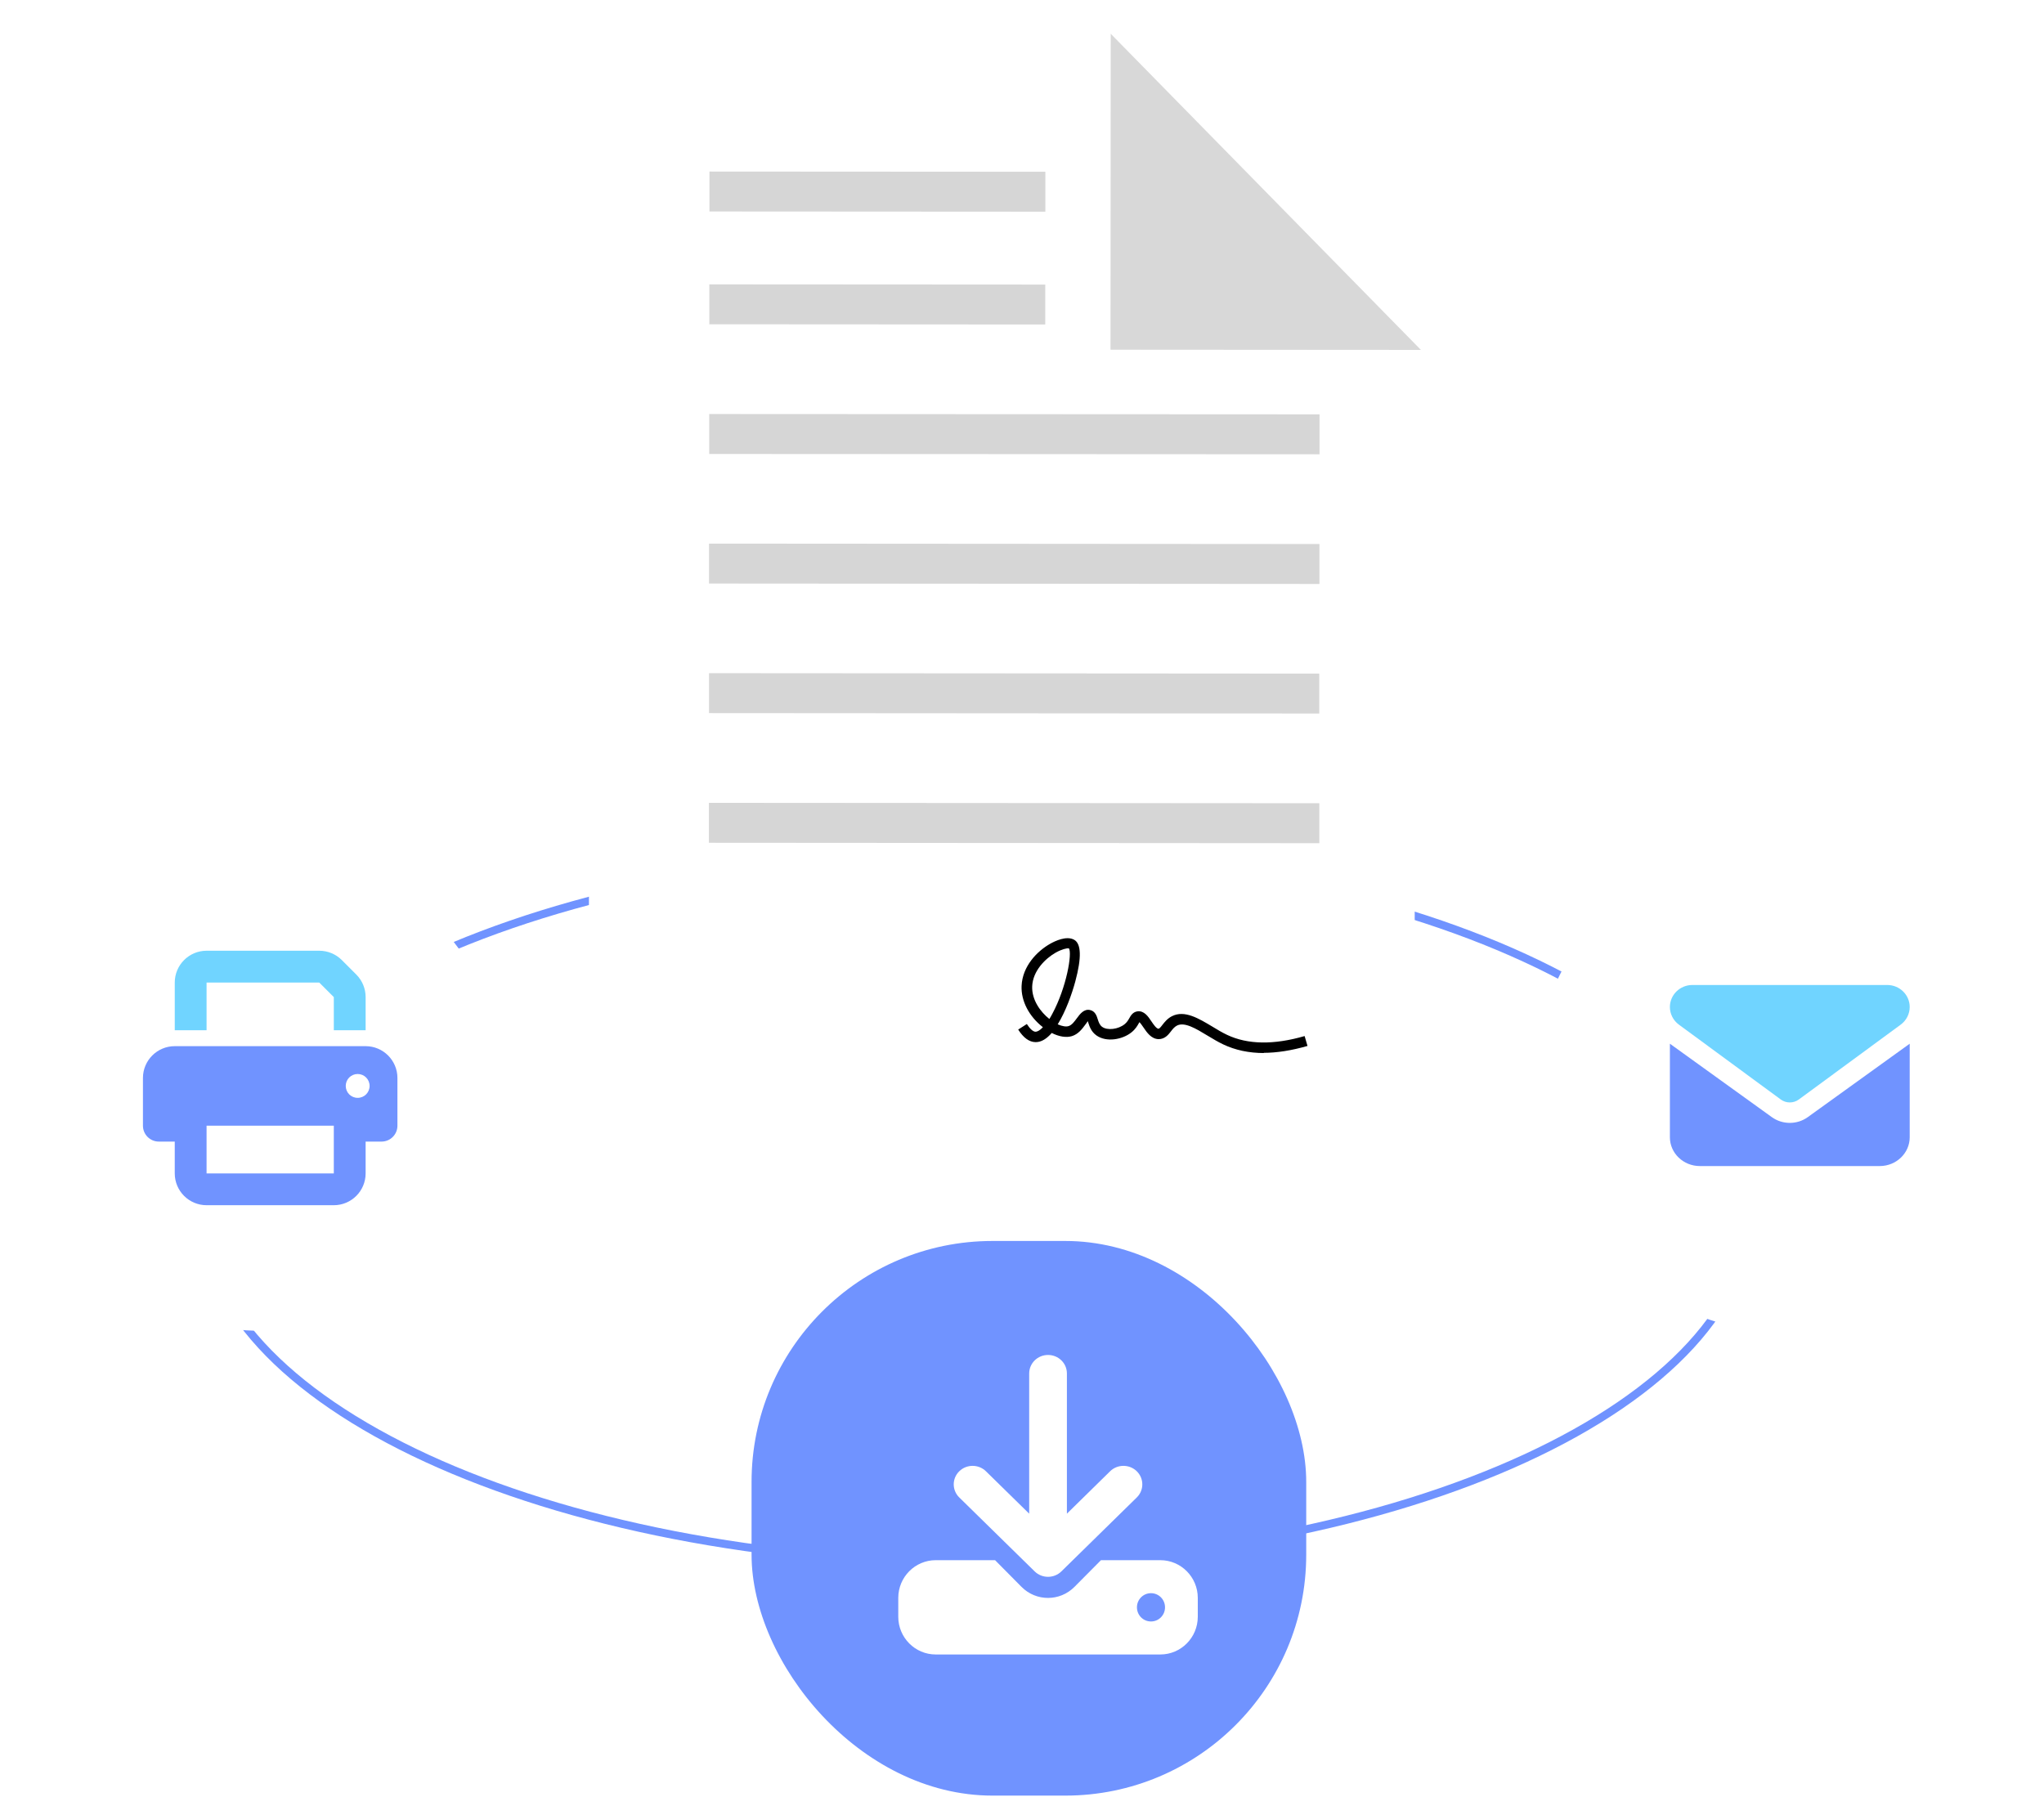 <svg width="509" height="452" viewBox="0 0 509 452" fill="none" xmlns="http://www.w3.org/2000/svg">
<path d="M463.717 259.003C462.214 259.003 460.975 257.784 460.975 256.261C460.975 254.737 462.193 253.519 463.717 253.519C465.24 253.519 466.459 254.737 466.459 256.261C466.459 257.784 465.24 259.003 463.717 259.003Z" fill="#71869D"/>
<path d="M402.11 259.003C400.607 259.003 399.368 257.784 399.368 256.261C399.368 254.737 400.587 253.519 402.11 253.519C403.634 253.519 404.852 254.737 404.852 256.261C404.852 257.784 403.634 259.003 402.11 259.003Z" fill="#71869D"/>
<path d="M463.717 320.609C462.214 320.609 460.975 319.39 460.975 317.867C460.975 316.344 462.193 315.125 463.717 315.125C465.24 315.125 466.459 316.344 466.459 317.867C466.459 319.39 465.24 320.609 463.717 320.609Z" fill="#71869D"/>
<g filter="url(#filter0_d_425_820)">
<path d="M440.027 296.885C440.027 320.939 418.824 343.033 383.793 359.173C348.849 375.273 300.502 385.258 247.047 385.258C193.591 385.258 145.245 375.273 110.3 359.173C75.27 343.033 54.066 320.939 54.066 296.885C54.066 272.831 75.27 250.736 110.3 234.597C145.245 218.497 193.591 208.512 247.047 208.512C300.502 208.512 348.849 218.497 383.793 234.597C418.824 250.736 440.027 272.831 440.027 296.885Z" stroke="#7093FF" stroke-width="2"/>
<g filter="url(#filter1_d_425_820)">
<path d="M360.251 274.46L154.626 274.332L154.78 0.328L284.541 0.405L360.404 79.344L360.251 274.46Z" fill="white"/>
<path d="M361.84 79.139L284.542 79.088L284.593 0.405" fill="#D8D8D8"/>
<path fill-rule="evenodd" clip-rule="evenodd" d="M268.318 44.717L184.664 44.666V34.722L268.318 34.773V44.717Z" fill="#D6D6D6"/>
<path fill-rule="evenodd" clip-rule="evenodd" d="M268.292 72.807L184.638 72.756V62.812L268.292 62.863V72.807Z" fill="#D6D6D6"/>
<path fill-rule="evenodd" clip-rule="evenodd" d="M336.595 105.128L184.612 105.051V95.106L336.595 95.183V105.153V105.128Z" fill="#D6D6D6"/>
<path fill-rule="evenodd" clip-rule="evenodd" d="M336.57 137.421L184.562 137.318V127.374L336.57 127.477V137.421Z" fill="#D6D6D6"/>
<path fill-rule="evenodd" clip-rule="evenodd" d="M336.519 169.688L184.562 169.586V159.642L336.519 159.744V169.688Z" fill="#D6D6D6"/>
<path fill-rule="evenodd" clip-rule="evenodd" d="M336.543 201.979L184.535 201.877V191.933L336.543 192.035V201.979Z" fill="#D6D6D6"/>
<path d="M322.78 254.239C319.013 254.239 315.63 253.522 312.606 252.086C311.298 251.471 309.991 250.677 308.71 249.908C305.762 248.114 302.969 246.448 301.098 247.396C300.457 247.729 300.021 248.268 299.56 248.883C298.894 249.754 298.022 250.779 296.51 250.779C294.691 250.728 293.614 249.139 292.743 247.858C292.461 247.448 292.025 246.807 291.743 246.551C291.692 246.653 291.615 246.756 291.564 246.858C291.256 247.422 290.769 248.268 289.795 249.062C287.566 250.882 283.516 251.651 281.004 249.831C279.697 248.883 279.287 247.55 279.005 246.679C278.954 246.55 278.928 246.422 278.877 246.294C278.749 246.525 278.493 246.884 278.288 247.14C277.493 248.216 276.519 249.549 274.905 250.036C273.495 250.446 271.727 250.164 269.907 249.242C268.677 250.651 267.344 251.548 265.857 251.523C264.294 251.497 262.859 250.446 261.552 248.396L263.705 247.012C264.499 248.242 265.268 248.934 265.883 248.934C266.268 248.934 266.96 248.626 267.703 247.806C264.243 245.115 262.244 241.271 262.397 237.529C262.603 232.634 266.242 228.866 269.574 226.995C270.727 226.355 273.572 224.971 275.469 226.021C277.263 226.995 277.365 230.507 275.776 236.401C274.93 239.528 273.393 243.859 271.393 247.089C272.547 247.601 273.521 247.729 274.11 247.524C274.905 247.294 275.571 246.371 276.161 245.577C276.929 244.526 277.929 243.193 279.441 243.526C280.723 243.808 281.107 244.987 281.363 245.833C281.594 246.551 281.825 247.243 282.44 247.704C283.747 248.678 286.489 248.345 288.078 247.037C288.668 246.551 288.95 246.038 289.231 245.551C289.59 244.91 290.103 244.013 291.256 243.859C292.896 243.654 293.896 245.09 294.742 246.371C295.254 247.14 295.972 248.165 296.485 248.191C296.664 248.191 296.997 247.858 297.433 247.268C297.997 246.551 298.689 245.654 299.842 245.064C302.994 243.475 306.506 245.628 309.94 247.678C311.145 248.421 312.4 249.165 313.605 249.729C318.705 252.138 325.19 252.24 332.878 250.011L333.596 252.471C329.675 253.599 326.01 254.188 322.652 254.188L322.78 254.239ZM274.059 228.149C273.623 228.149 272.47 228.354 270.906 229.225C268.292 230.712 265.191 233.787 265.037 237.631C264.909 241.04 267.139 244.039 269.317 245.756C269.548 245.372 269.804 244.962 270.035 244.5C273.598 237.888 275.033 229.379 274.187 228.174C274.161 228.174 274.11 228.174 274.033 228.174L274.059 228.149Z" fill="black"/>
</g>
</g>
<g filter="url(#filter2_d_425_820)">
<rect x="6.348" y="207.512" width="121.873" height="121.873" rx="60" fill="white"/>
</g>
<path d="M51.44 236.762C47.071 236.762 43.519 240.314 43.519 244.683V256.566H51.44V244.683H79.501L83.127 248.31V256.566H91.049V248.31C91.049 246.206 90.219 244.188 88.734 242.703L85.108 239.076C83.622 237.591 81.605 236.762 79.501 236.762H51.44Z" fill="#70D4FF"/>
<path d="M91.048 260.527H43.517C39.148 260.527 35.596 264.08 35.596 268.449V280.332C35.596 282.522 37.366 284.292 39.557 284.292H43.517V292.214C43.517 296.584 47.07 300.136 51.439 300.136H83.126C87.495 300.136 91.048 296.584 91.048 292.214V284.292H95.009C97.199 284.292 98.969 282.522 98.969 280.332V268.449C98.969 264.08 95.417 260.527 91.048 260.527ZM83.126 284.292V292.214H51.439V280.332H83.126V284.292ZM89.067 273.4C87.421 273.4 86.097 272.076 86.097 270.429C86.097 268.783 87.421 267.459 89.067 267.459C90.713 267.459 92.038 268.783 92.038 270.429C92.038 272.076 90.713 273.4 89.067 273.4Z" fill="#7093FF"/>
<g filter="url(#filter3_d_425_820)">
<rect x="189.156" y="307.04" width="138.122" height="138.122" rx="60" fill="#7093FF"/>
</g>
<path d="M265.683 342.033C265.683 339.486 263.584 337.429 260.987 337.429C258.39 337.429 256.292 339.486 256.292 342.033V376.954L245.522 366.393C243.687 364.595 240.709 364.595 238.875 366.393C237.04 368.192 237.04 371.113 238.875 372.911L257.656 391.329C259.49 393.127 262.469 393.127 264.303 391.329L283.085 372.911C284.919 371.113 284.919 368.192 283.085 366.393C281.251 364.595 278.272 364.595 276.438 366.393L265.683 376.954V342.033Z" fill="white"/>
<path d="M288.95 388.535H274.164L267.565 395.183C263.923 398.852 258.023 398.852 254.381 395.183L247.797 388.535H233.011C227.868 388.535 223.688 392.747 223.688 397.927V402.624C223.688 407.804 227.868 412.016 233.011 412.016H288.95C294.093 412.016 298.274 407.804 298.274 402.624V397.927C298.274 392.747 294.093 388.535 288.95 388.535ZM286.619 403.798C284.682 403.798 283.123 402.227 283.123 400.276C283.123 398.324 284.682 396.753 286.619 396.753C288.557 396.753 290.116 398.324 290.116 400.276C290.116 402.227 288.557 403.798 286.619 403.798Z" fill="white"/>
<g filter="url(#filter4_d_425_820)">
<rect x="384.153" y="207.512" width="121.873" height="121.873" rx="60" fill="white"/>
</g>
<path d="M421.438 245.293C418.348 245.293 415.84 247.75 415.84 250.778C415.84 252.503 416.668 254.126 418.079 255.166L443.459 273.814C444.789 274.785 446.608 274.785 447.938 273.814L473.318 255.166C474.729 254.126 475.557 252.503 475.557 250.778C475.557 247.75 473.05 245.293 469.959 245.293H421.438Z" fill="#70D4FF"/>
<path d="M415.84 259.917V283.216C415.84 287.17 419.187 290.385 423.305 290.385H468.093C472.21 290.385 475.557 287.17 475.557 283.216V259.917L450.177 278.198C447.518 280.113 443.879 280.113 441.22 278.198L415.84 259.917Z" fill="#7093FF"/>
<defs>
<filter id="filter0_d_425_820" x="45.066" y="0.328" width="395.961" height="393.93" filterUnits="userSpaceOnUse" color-interpolation-filters="sRGB">
<feFlood flood-opacity="0" result="BackgroundImageFix"/>
<feColorMatrix in="SourceAlpha" type="matrix" values="0 0 0 0 0 0 0 0 0 0 0 0 0 0 0 0 0 0 127 0" result="hardAlpha"/>
<feOffset dx="-4" dy="4"/>
<feGaussianBlur stdDeviation="2"/>
<feComposite in2="hardAlpha" operator="out"/>
<feColorMatrix type="matrix" values="0 0 0 0 0 0 0 0 0 0 0 0 0 0 0 0 0 0 0.15 0"/>
<feBlend mode="normal" in2="BackgroundImageFix" result="effect1_dropShadow_425_820"/>
<feBlend mode="normal" in="SourceGraphic" in2="effect1_dropShadow_425_820" result="shape"/>
</filter>
<filter id="filter1_d_425_820" x="146.626" y="0.328" width="215.214" height="282.132" filterUnits="userSpaceOnUse" color-interpolation-filters="sRGB">
<feFlood flood-opacity="0" result="BackgroundImageFix"/>
<feColorMatrix in="SourceAlpha" type="matrix" values="0 0 0 0 0 0 0 0 0 0 0 0 0 0 0 0 0 0 127 0" result="hardAlpha"/>
<feOffset dx="-4" dy="4"/>
<feGaussianBlur stdDeviation="2"/>
<feComposite in2="hardAlpha" operator="out"/>
<feColorMatrix type="matrix" values="0 0 0 0 0 0 0 0 0 0 0 0 0 0 0 0 0 0 0.15 0"/>
<feBlend mode="normal" in2="BackgroundImageFix" result="effect1_dropShadow_425_820"/>
<feBlend mode="normal" in="SourceGraphic" in2="effect1_dropShadow_425_820" result="shape"/>
</filter>
<filter id="filter2_d_425_820" x="0.348" y="205.512" width="129.873" height="129.873" filterUnits="userSpaceOnUse" color-interpolation-filters="sRGB">
<feFlood flood-opacity="0" result="BackgroundImageFix"/>
<feColorMatrix in="SourceAlpha" type="matrix" values="0 0 0 0 0 0 0 0 0 0 0 0 0 0 0 0 0 0 127 0" result="hardAlpha"/>
<feMorphology radius="2" operator="dilate" in="SourceAlpha" result="effect1_dropShadow_425_820"/>
<feOffset dx="-2" dy="2"/>
<feGaussianBlur stdDeviation="1"/>
<feComposite in2="hardAlpha" operator="out"/>
<feColorMatrix type="matrix" values="0 0 0 0 0 0 0 0 0 0 0 0 0 0 0 0 0 0 0.15 0"/>
<feBlend mode="normal" in2="BackgroundImageFix" result="effect1_dropShadow_425_820"/>
<feBlend mode="normal" in="SourceGraphic" in2="effect1_dropShadow_425_820" result="shape"/>
</filter>
<filter id="filter3_d_425_820" x="183.156" y="305.04" width="146.122" height="146.122" filterUnits="userSpaceOnUse" color-interpolation-filters="sRGB">
<feFlood flood-opacity="0" result="BackgroundImageFix"/>
<feColorMatrix in="SourceAlpha" type="matrix" values="0 0 0 0 0 0 0 0 0 0 0 0 0 0 0 0 0 0 127 0" result="hardAlpha"/>
<feMorphology radius="2" operator="dilate" in="SourceAlpha" result="effect1_dropShadow_425_820"/>
<feOffset dx="-2" dy="2"/>
<feGaussianBlur stdDeviation="1"/>
<feComposite in2="hardAlpha" operator="out"/>
<feColorMatrix type="matrix" values="0 0 0 0 0 0 0 0 0 0 0 0 0 0 0 0 0 0 0.15 0"/>
<feBlend mode="normal" in2="BackgroundImageFix" result="effect1_dropShadow_425_820"/>
<feBlend mode="normal" in="SourceGraphic" in2="effect1_dropShadow_425_820" result="shape"/>
</filter>
<filter id="filter4_d_425_820" x="378.153" y="205.512" width="129.873" height="129.873" filterUnits="userSpaceOnUse" color-interpolation-filters="sRGB">
<feFlood flood-opacity="0" result="BackgroundImageFix"/>
<feColorMatrix in="SourceAlpha" type="matrix" values="0 0 0 0 0 0 0 0 0 0 0 0 0 0 0 0 0 0 127 0" result="hardAlpha"/>
<feMorphology radius="2" operator="dilate" in="SourceAlpha" result="effect1_dropShadow_425_820"/>
<feOffset dx="-2" dy="2"/>
<feGaussianBlur stdDeviation="1"/>
<feComposite in2="hardAlpha" operator="out"/>
<feColorMatrix type="matrix" values="0 0 0 0 0 0 0 0 0 0 0 0 0 0 0 0 0 0 0.15 0"/>
<feBlend mode="normal" in2="BackgroundImageFix" result="effect1_dropShadow_425_820"/>
<feBlend mode="normal" in="SourceGraphic" in2="effect1_dropShadow_425_820" result="shape"/>
</filter>
</defs>
</svg>
